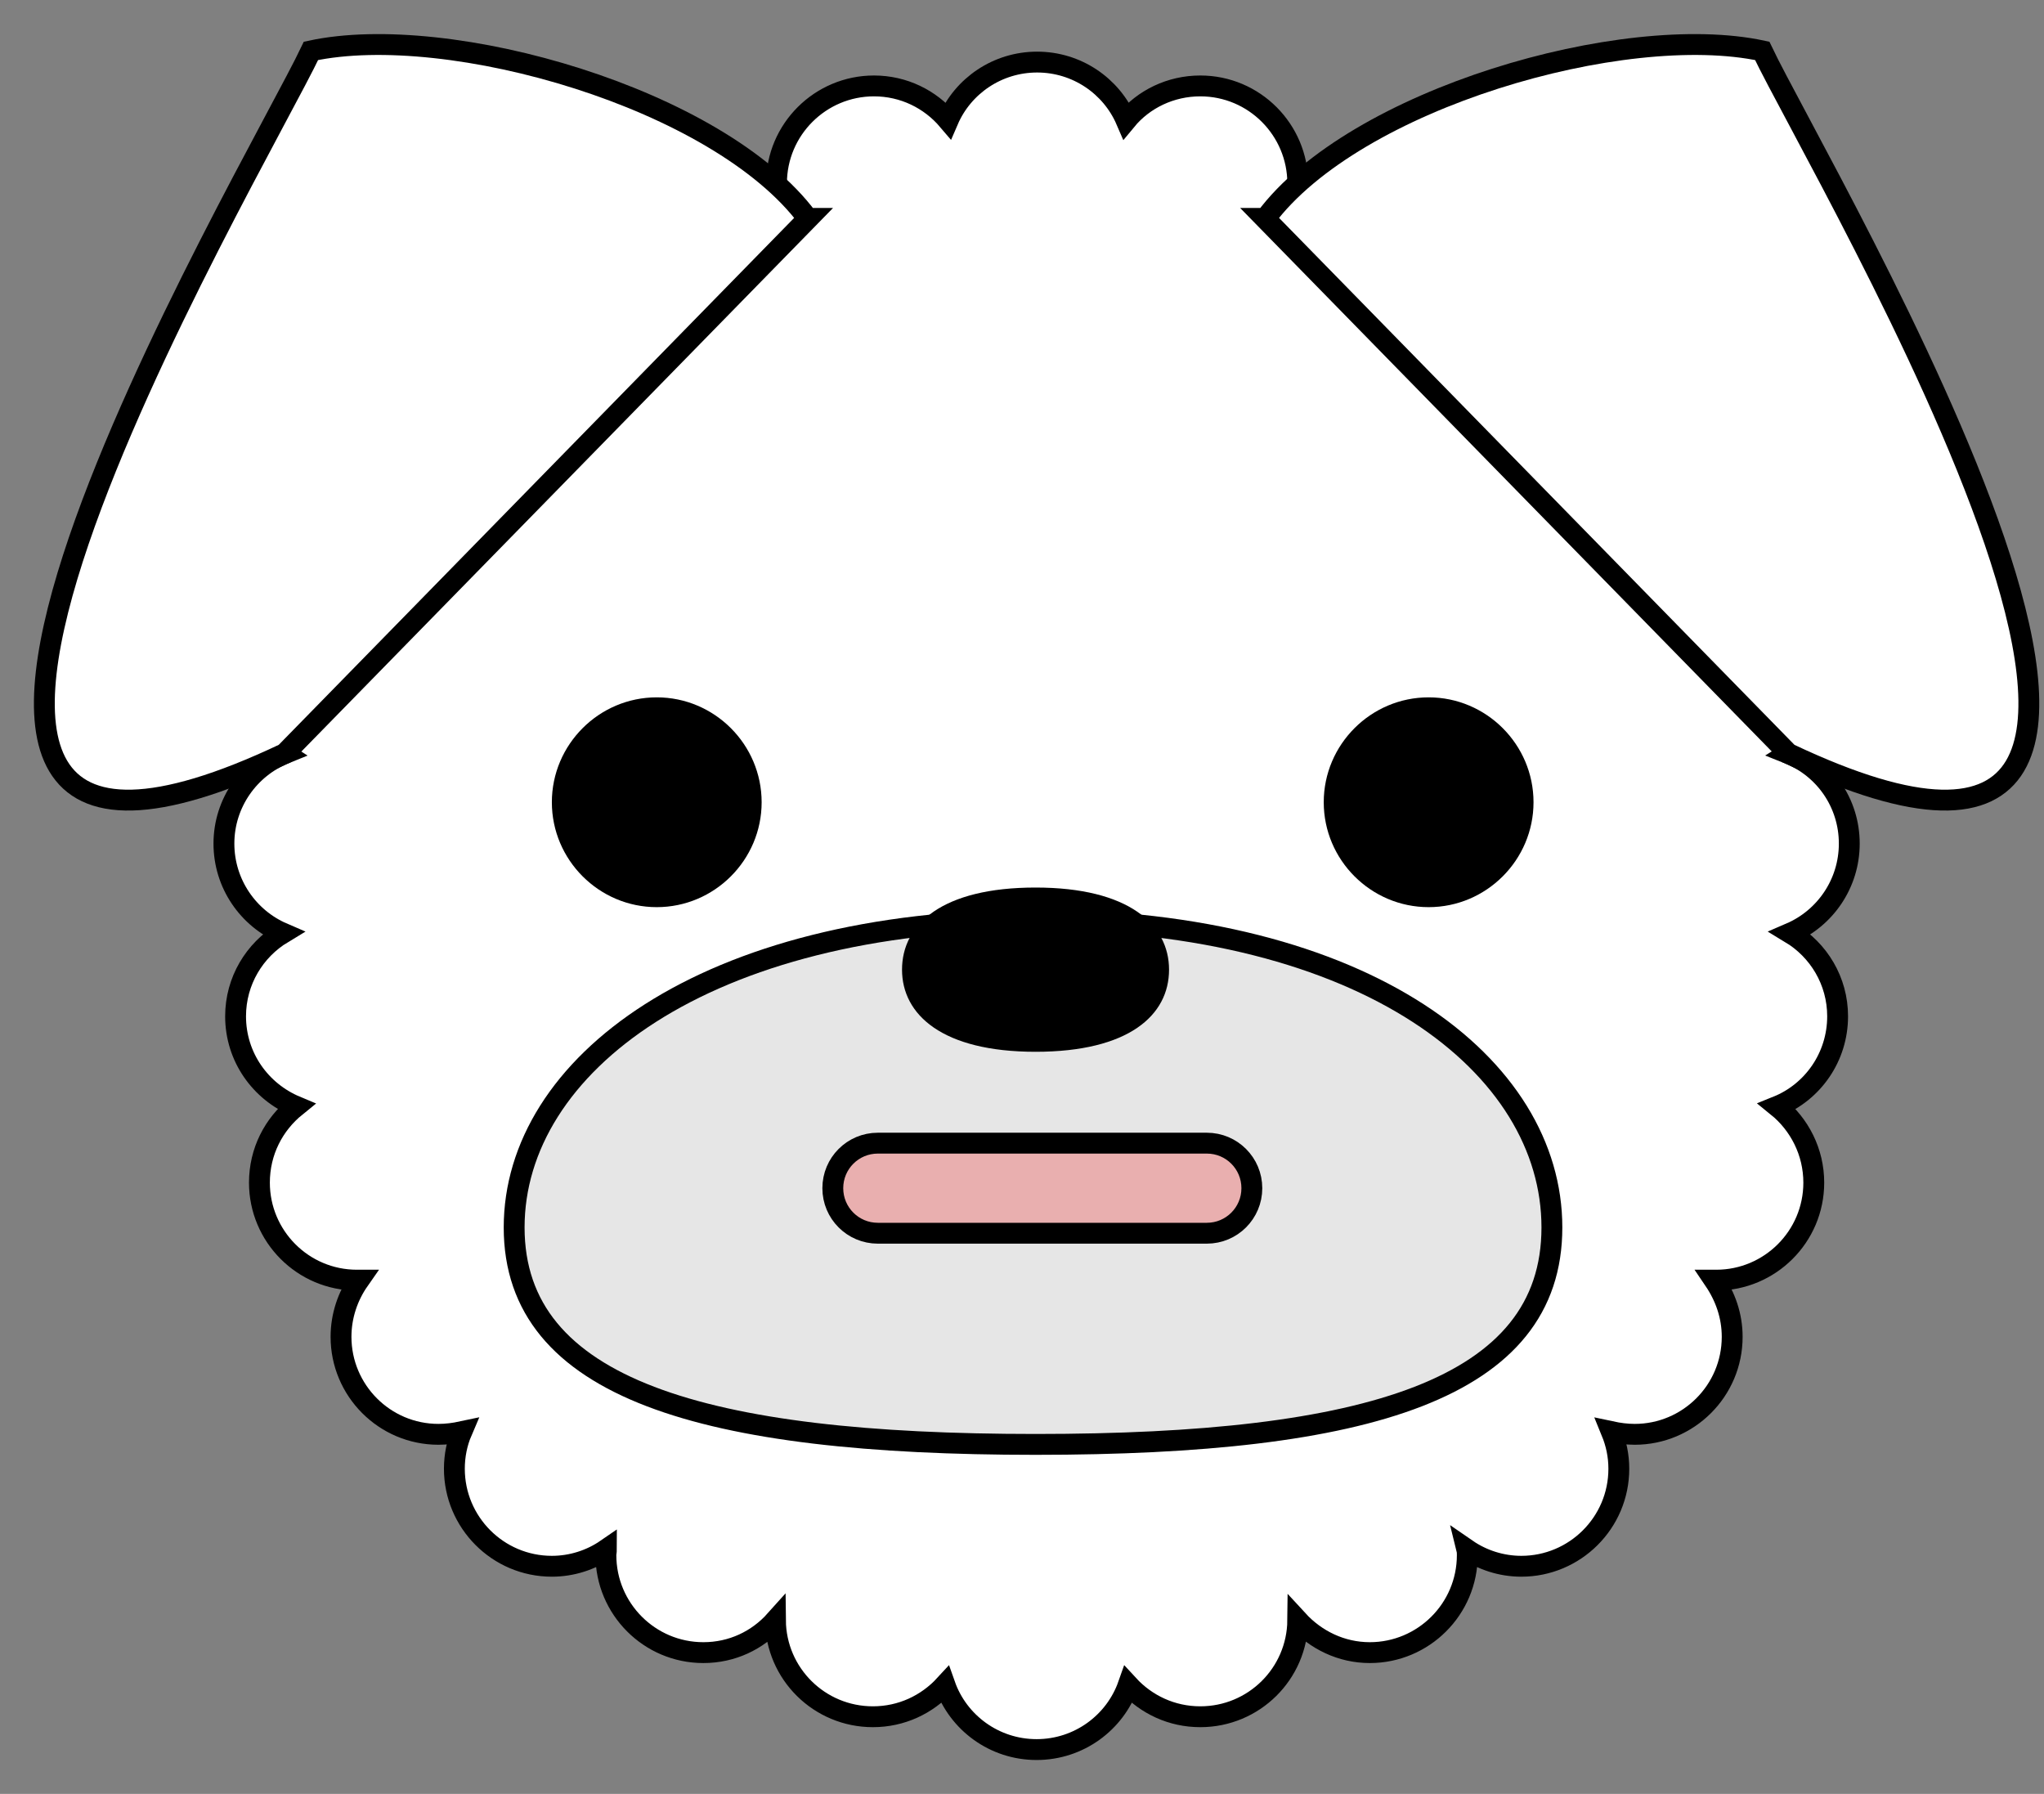 
<svg width="98px" height="86px" viewBox="14 -1 98 86" version="1.1" xmlns="http://www.w3.org/2000/svg" xmlns:xlink="http://www.w3.org/1999/xlink">
    <rect x="14" y="-1" width="98" height="86" fill="#808080" stroke="none"/>
    <!-- Generator: Sketch 42 (36781) - http://www.bohemiancoding.com/sketch -->
    <desc>Created with Sketch.</desc>
    <defs></defs>
    <g id="Group" stroke="none" stroke-width="1" fill="none" fill-rule="evenodd" transform="translate(15, 0)">
        <g id="layer14" transform="translate(0, 0.593)" fill-rule="nonzero">
            <g id="g8245" transform="translate(0.953, 0.305)">
                <path d="M16.937,17.816 C14.371,17.816 12.263,19.899 12.263,22.49 C12.263,23.709 12.72,24.802 13.482,25.64 C11.222,25.97 9.494,27.9 9.494,30.263 C9.494,31.939 10.383,33.387 11.704,34.225 C10.002,34.911 8.783,36.587 8.783,38.543 C8.783,40.473 9.952,42.124 11.603,42.836 C10.256,43.648 9.342,45.122 9.342,46.824 C9.342,48.779 10.536,50.43 12.238,51.142 C11.171,52.005 10.485,53.301 10.485,54.799 C10.485,57.365 12.568,59.473 15.159,59.473 L15.26,59.473 C14.727,60.235 14.397,61.175 14.397,62.191 C14.397,64.756 16.479,66.864 19.07,66.864 C19.451,66.864 19.832,66.813 20.188,66.737 C19.959,67.271 19.832,67.88 19.832,68.515 C19.832,71.081 21.915,73.189 24.506,73.189 C25.471,73.189 26.385,72.884 27.122,72.376 C27.122,72.478 27.097,72.554 27.097,72.655 C27.097,75.221 29.179,77.329 31.77,77.329 C33.142,77.329 34.361,76.745 35.225,75.78 C35.25,78.345 37.333,80.403 39.898,80.403 C41.27,80.403 42.489,79.818 43.353,78.879 C43.988,80.682 45.715,81.977 47.747,81.977 C49.779,81.977 51.506,80.682 52.141,78.879 C53.005,79.818 54.224,80.403 55.596,80.403 C58.161,80.403 60.244,78.345 60.269,75.78 C61.133,76.72 62.352,77.329 63.724,77.329 C66.289,77.329 68.397,75.246 68.397,72.655 C68.397,72.554 68.397,72.478 68.372,72.376 C69.109,72.884 70.023,73.189 70.988,73.189 C73.554,73.189 75.662,71.106 75.662,68.515 C75.662,67.88 75.535,67.296 75.306,66.737 C75.662,66.813 76.043,66.864 76.424,66.864 C78.989,66.864 81.097,64.781 81.097,62.191 C81.097,61.175 80.767,60.26 80.234,59.473 L80.335,59.473 C82.901,59.473 85.009,57.39 85.009,54.799 C85.009,53.326 84.323,52.005 83.257,51.142 C84.958,50.456 86.152,48.779 86.152,46.824 C86.152,45.122 85.238,43.648 83.891,42.836 C85.543,42.124 86.711,40.473 86.711,38.543 C86.711,36.587 85.517,34.911 83.79,34.225 C85.111,33.412 86,31.939 86,30.263 C86,27.926 84.272,25.97 82.012,25.64 C82.774,24.802 83.231,23.709 83.231,22.49 C83.231,19.925 81.148,17.816 78.557,17.816 L60.269,6.894 C60.269,4.329 58.187,2.221 55.596,2.221 C54.173,2.221 52.878,2.856 52.04,3.872 C51.328,2.221 49.677,1.078 47.772,1.078 C45.867,1.078 44.216,2.221 43.505,3.872 C42.642,2.856 41.372,2.221 39.949,2.221 C37.384,2.221 35.276,4.304 35.276,6.894 L16.987,17.816 L16.937,17.816 Z" id="path4321-3-4-8" stroke="#000000" fill="#FFFFFF"></path>
                <path d="M36.774,8.571 C32.507,2.83 19.586,-0.881 12.957,0.541 C10.264,6.231 -13.617,46.232 11.704,34.225 L36.8,8.571 L36.774,8.571 Z" id="path4329-52-4-0" stroke="#000000" fill="#FFFFFF"></path>
                <path d="M47.696,42.201 C63.597,42.201 72.453,49.199 72.453,56.946 C72.453,64.693 63.622,67.347 47.696,67.347 C31.796,67.347 22.698,64.693 22.698,56.946 C22.698,49.199 31.796,42.201 47.696,42.201 Z" id="path4335-1-3-1" stroke="#000000" fill="#E6E6E6"></path>
                <path d="M54.097,44.588 C54.097,46.773 52.167,48.525 47.696,48.525 C43.226,48.525 41.295,46.747 41.295,44.588 C41.295,42.404 43.226,40.651 47.696,40.651 C52.167,40.651 54.097,42.429 54.097,44.588 Z" id="path4337-9-5-0" fill="#000000"></path>
                <path d="M34.564,36.562 C34.564,33.793 32.304,31.533 29.535,31.533 C26.766,31.533 24.506,33.793 24.506,36.562 C24.506,39.33 26.766,41.591 29.535,41.591 C32.304,41.591 34.564,39.33 34.564,36.562 Z" id="path4675-5-6-7" fill="#000000" class="eye"></path>
                <path d="M71.572,36.562 C71.572,33.793 69.312,31.533 66.543,31.533 C63.775,31.533 61.514,33.793 61.514,36.562 C61.514,39.33 63.775,41.591 66.543,41.591 C69.312,41.591 71.572,39.33 71.572,36.562 L71.572,36.562 Z" id="path4677-9-9-4" fill="#000000" class="eye"></path>
                <path d="M58.72,8.571 C62.987,2.83 75.908,-0.881 82.537,0.541 C85.23,6.231 109.111,46.232 83.79,34.225 L58.694,8.571 L58.72,8.571 Z" id="path4329-5-6-4-1" stroke="#000000" fill="#FFFFFF"></path>
                <path d="M55.908,57.223 L40.135,57.223 C38.941,57.223 37.976,56.258 37.976,55.064 C37.976,53.87 38.941,52.905 40.135,52.905 L55.908,52.905 C57.102,52.905 58.067,53.87 58.067,55.064 C58.067,56.258 57.102,57.223 55.908,57.223 Z" id="path4650-3" stroke="#000000" fill="#E9AFAF"></path>
            </g>
        </g>
    </g>
</svg>